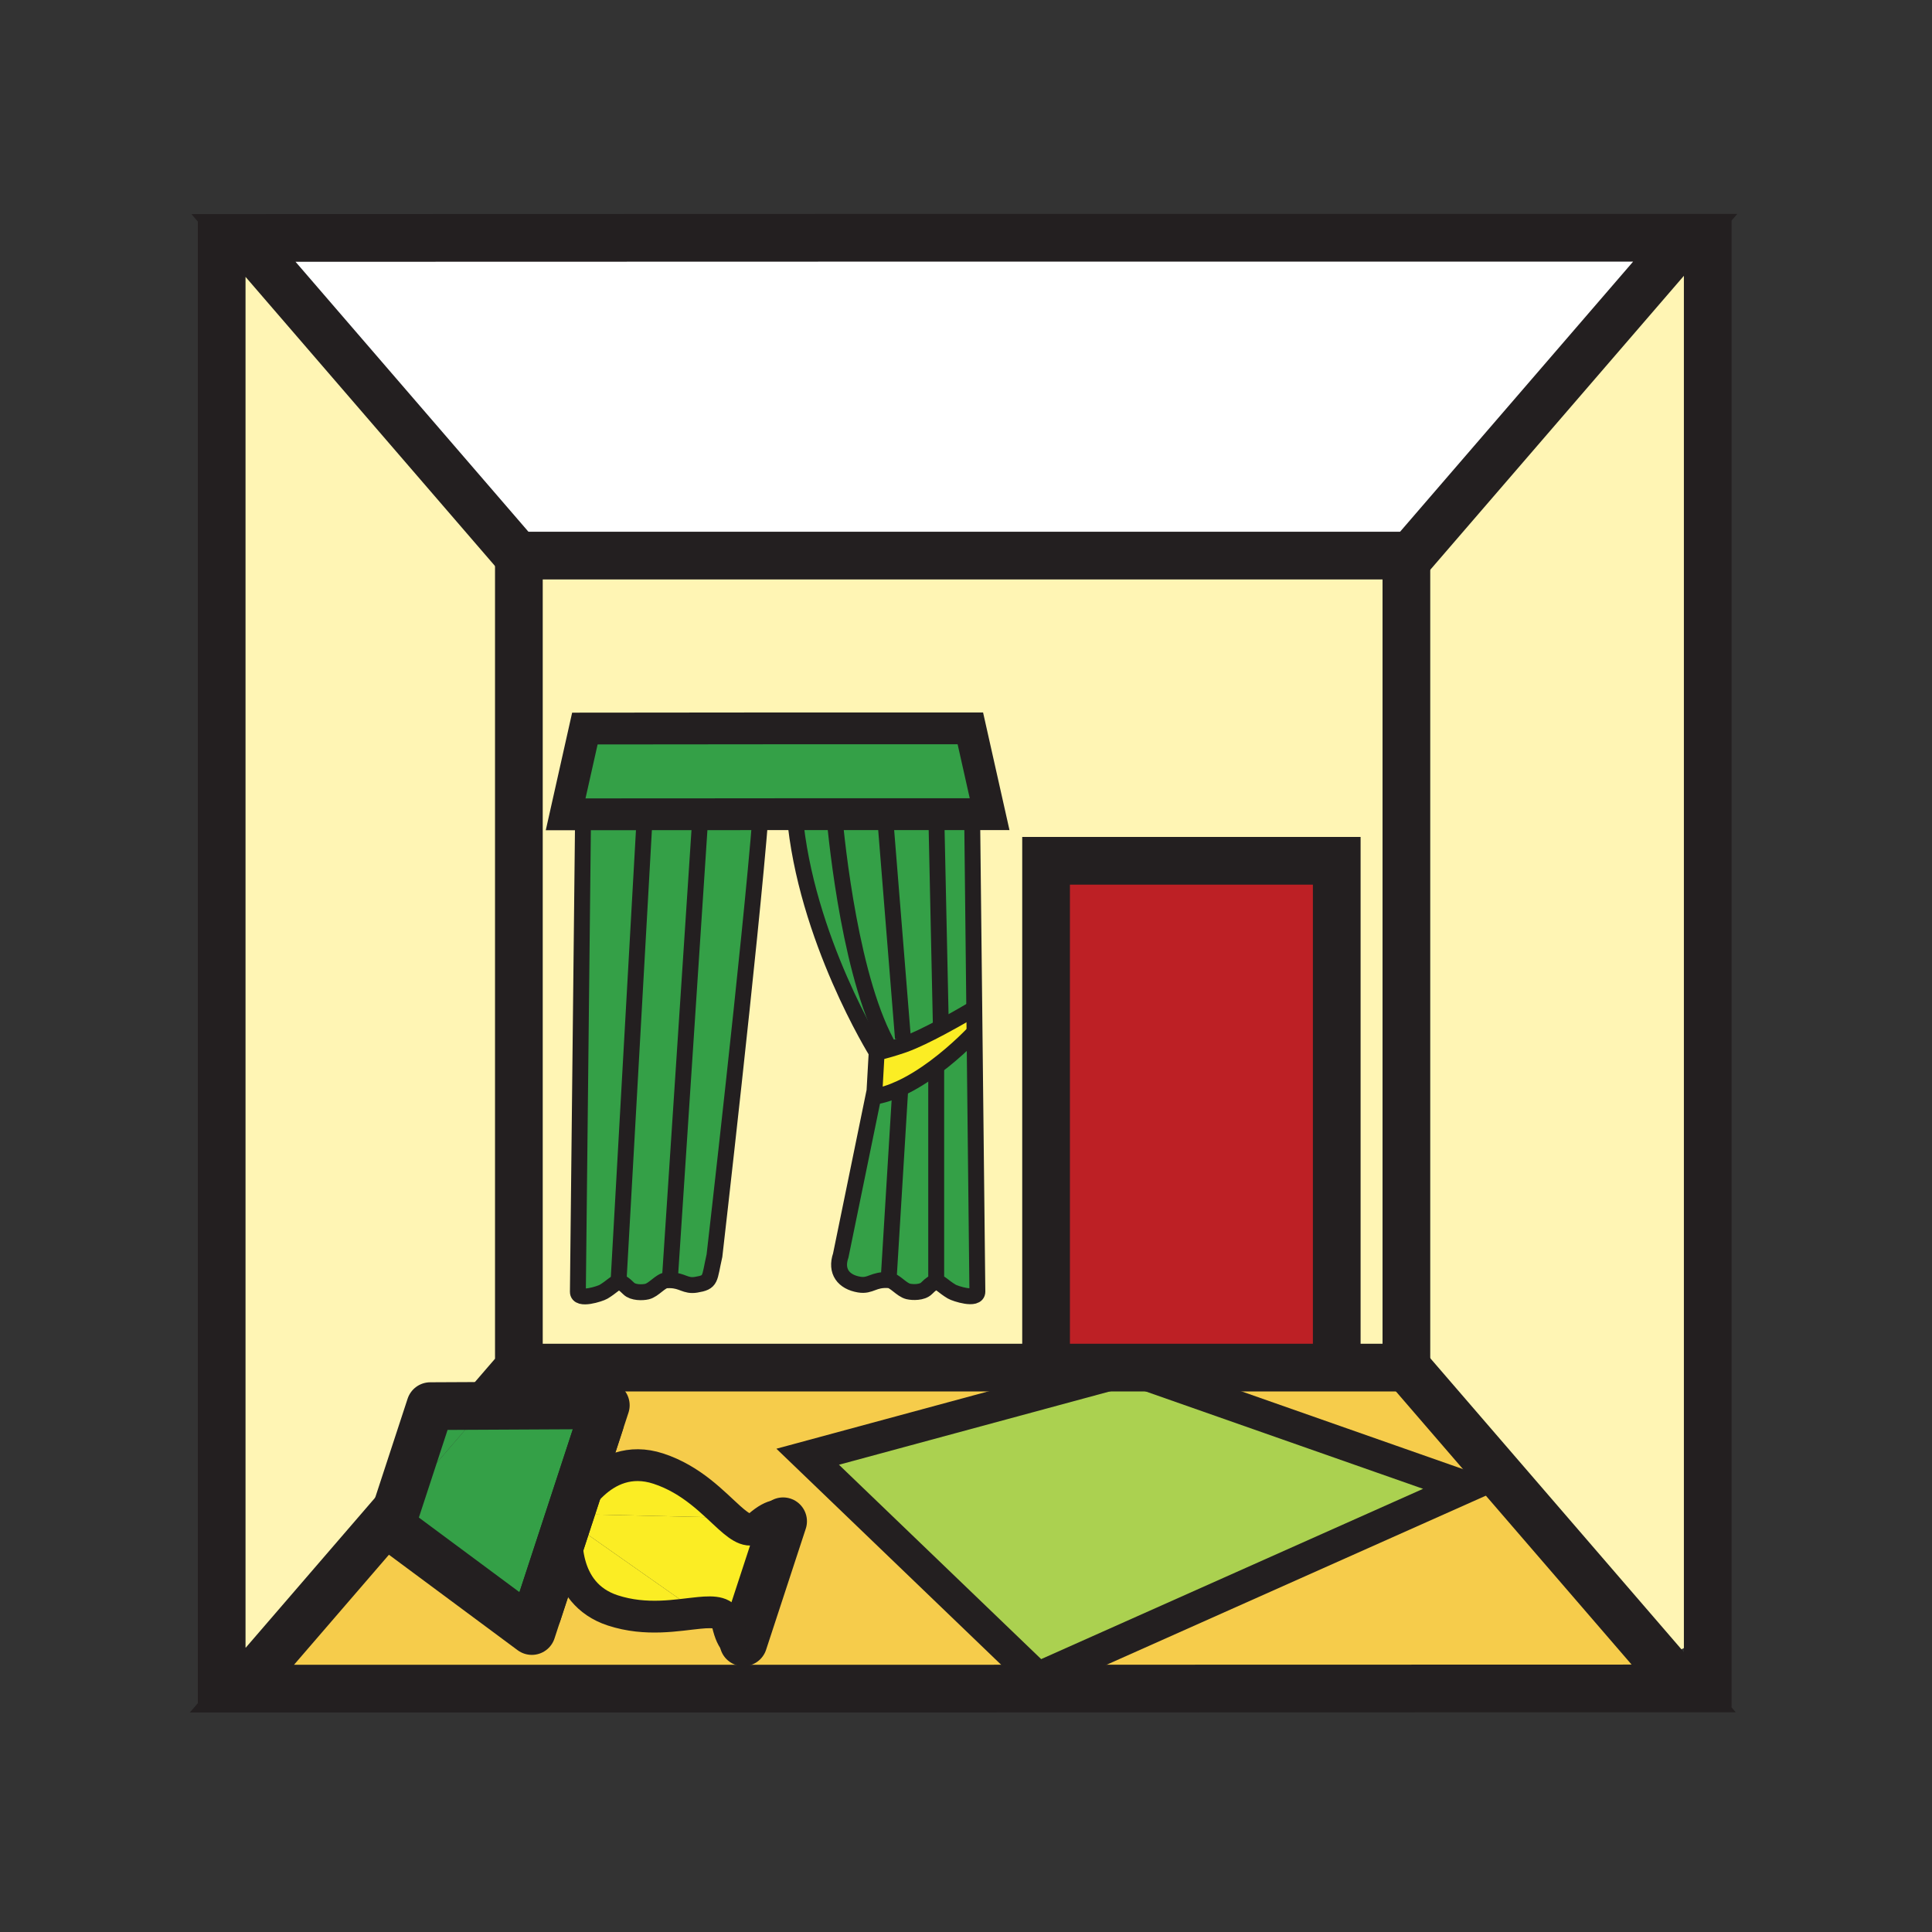<svg height="850.394" viewBox="0 0 850.394 850.394" width="850.394" xmlns="http://www.w3.org/2000/svg"><rect x="0" y="0" width="850.394" height="850.394" fill="#333333" stroke="none"/><path d="m428.84 443.92c.04 3.44.07 6.92.11 10.4 0 0-7.3 7.91-17.43 15.439-4.63 3.44-9.85 6.8-15.24 9.28-3.93 1.82-7.95 3.17-11.89 3.74l.53-2.59.96-17s1.15 0 5.91-1.41c1.42-.42 3.15-.96 5.27-1.67.34-.11.7-.24 1.06-.37 4.59-1.66 10.56-4.61 16.02-7.521 7.89-4.198 14.7-8.298 14.7-8.298z" fill="#fbed24"/><g fill="#34a047"><path d="m396.28 479.04-5.05 82.81-.07 1.61c-6.84-.43-7.86 2.81-12.98 1.97-6.87-1.14-10.52-5.81-8.11-12.83l14.32-69.819c3.94-.571 7.96-1.921 11.89-3.741z"/><path d="m412.08 562.62.02 1.689c-1.08 0-2.29.78-4.3 2.79-1.86 1.87-6.01 1.811-8.04 1.33-2.96-.699-5.96-4.8-8.53-4.97h-.07l.07-1.61 5.05-82.81c5.39-2.48 10.61-5.84 15.24-9.28l.56.75z"/><path d="m430.2 568.52c.04 4.15-9.85.851-11.27 0-3.73-2.21-5.11-4.21-6.83-4.21l-.02-1.689v-92.11l-.56-.75c10.13-7.529 17.43-15.439 17.43-15.439.6 55.308 1.24 113.698 1.25 114.198zm-2.31-210.15c.091 7.87.5 44.79.95 85.55 0 0-6.81 4.1-14.7 8.3l-2.02-93.85z"/><path d="m412.12 358.37 2.02 93.85c-5.46 2.91-11.43 5.86-16.02 7.521l-.68-2.71-7.94-98.66h22.62zm-20.33 103.41c-4.76 1.41-5.91 1.41-5.91 1.41s-31.4-50.311-36.1-104.82h17.4c1.14 12.7 7.41 74.5 24.61 103.41z"/><path d="m397.44 457.03.68 2.71c-.36.13-.72.26-1.06.37-2.12.71-3.85 1.25-5.27 1.67-17.2-28.91-23.47-90.71-24.61-103.41h22.32z"/><path d="m427.89 358.37h-85.56l-7.53.01-26.79.02-24.37.01-26.99.02-7.68.01 8.47-37.76 84.89-.08h84.78l8.48 37.77z"/><path d="m308.01 358.4 26.79-.02c-4.41 56.1-20.32 194.3-20.32 194.3-2.4 10.521-1.23 11.69-8.1 12.82-4.71.78-5.95-1.9-11.43-2l.06-2.74 13-197.45z"/><path d="m272.26 564.02 11.38-202.339v-3.27l24.37-.01v4.91l-13 197.45-.06 2.74c-.5-.02-1.05-.01-1.63.03-2.56.17-5.56 4.279-8.52 4.97-2.03.49-6.18.54-8.05-1.32-2.12-2.12-3.35-2.88-4.47-2.779z"/><path d="m283.64 358.41v3.27l-11.38 202.34.02.381c-1.64.13-3.05 2.06-6.65 4.199-1.43.841-11.31 4.141-11.27-.01.01-.899 2.09-191.12 2.29-210.16z"/></g><path d="m338.52 668.43 6.19.15-.02 1.03-17.46 53.279-.33.471-4.94-3.471c-.61-1.33-1.2-3.09-1.71-5.38-1.08-4.91-5.66-5.24-12.47-4.58l-57.78-40.569.48-1.46.51-1.551.14.051 69.97 1.63c5.13 4.6 9.03 7.069 12.82 3.739 1.78-1.559 3.3-2.629 4.6-3.339z" fill="#fbed24"/><path d="m588.38 597.22v4.75h-127.94v-223.09h127.94z" fill="#bd2025"/><path d="m344.69 669.61.02-1.03.64.01s-1.55-3.06-6.83-.16l-17.42-.399c-7.09-6.351-16.53-16.75-31.29-21.59-25.45-8.341-38.68 19.96-38.68 19.96l-.14-.051 15.66-47.81-52.79.27 14.53-16.84h269.279v.75l-142.159 38.48 101.32 97.39v4.66l-33.11.01h-293.14l-14.25-11.399 58.14-67.4-2.43 7.43 62.05 46.03 2.57-7.84 13.1-39.98c-.68 4.98-3.06 31.19 19.94 38.73 14.8 4.85 28.61 2.01 38.08 1.1l14.18 9.96c2.55 5.5 5.62 3.94 5.62 3.94l-.68-.47.33-.471z" fill="#f6cc4b"/><path d="m619.18 601.88 111.23 128.92-22.41 11.2v1.19l-251.17.06v-4.66l188.49-84.04-147.65-51.83v-.75h121.37v-.09z" fill="#f6cc4b"/><path d="m228.39 245.25v356.72l-14.53 16.84-24.47.12-8.72 26.61-.49 1.5-5.71 17.42-58.14 67.4-18.76-15v-596.64l16.03-8.02zm0 0v-.69h390.65v357.41h-30.66v-223.09h-127.94v223.09h-232.05zm207.2 113.12-8.479-37.77h-84.78l-84.89.08-8.47 37.76 7.68-.01c-.2 19.04-2.28 209.26-2.29 210.16-.04 4.15 9.84.851 11.27.01 3.6-2.14 5.01-4.069 6.65-4.199 1.12-.101 2.35.659 4.47 2.779 1.87 1.86 6.02 1.811 8.05 1.32 2.96-.69 5.96-4.8 8.52-4.97.58-.04 1.13-.05 1.63-.03 5.48.1 6.72 2.78 11.43 2 6.87-1.13 5.7-2.3 8.1-12.82 0 0 15.91-138.2 20.32-194.3l7.53-.01h7.45c4.7 54.51 36.1 104.82 36.1 104.82l-.96 17-.53 2.59-14.321 69.82c-2.41 7.021 1.24 11.69 8.11 12.83 5.12.84 6.14-2.399 12.98-1.97h.07c2.57.17 5.57 4.271 8.53 4.97 2.03.48 6.18.54 8.04-1.33 2.01-2.01 3.22-2.79 4.3-2.79 1.72 0 3.1 2 6.83 4.21 1.42.851 11.31 4.15 11.27 0-.01-.5-.65-58.89-1.25-114.199-.04-3.48-.07-6.96-.11-10.4-.45-40.76-.859-77.68-.95-85.55h7.7zm316.09-240.31v602.1l-21.27 10.64-111.23-128.92h-.14v-355.93h.82l116.35-134.86z" fill="#fff5b4"/><path d="m619.04 244.56h-390.65v.69l-114.79-133.05 14.93-7.47 296.01-.08h297.35l14.32 6.44-116.35 134.86h-.82z" fill="#fff"/><path d="m645.32 654.55-188.49 84.04-101.32-97.39 142.16-38.48z" fill="#abd150"/><path d="m344.71 668.58-6.19-.15c5.28-2.899 6.83.16 6.83.16zm-23.61-.55 17.42.399c-1.3.71-2.82 1.78-4.6 3.34-3.79 3.331-7.69.861-12.82-3.739zm.86 51.86 4.94 3.471.68.47c0-.001-3.07 1.559-5.62-3.941zm0 0-14.18-9.96c6.81-.66 11.39-.33 12.47 4.58.51 2.29 1.1 4.05 1.71 5.38z" fill="#fff"/><path d="m321.1 668.03-69.97-1.63s13.23-28.301 38.68-19.96c14.76 4.84 24.2 15.24 31.29 21.59zm-71.1 1.33 57.78 40.569c-9.47.91-23.28 3.75-38.08-1.1-23-7.54-20.62-33.75-19.94-38.73v-.02z" fill="#fbed24"/><path d="m250.48 667.9-.48 1.46-.12-.08s-.05.279-.12.79v.02l-13.1 39.99-2.57 7.84-62.05-46.03 2.43-7.43 39.39-45.65 52.79-.27-15.66 47.81z" fill="#34a047"/><path d="m250 669.36-.24.72v-.01z" fill="#fff"/><path d="m250 669.36-.24.71c.07-.511.12-.79.12-.79z" fill="#fff"/><path d="m213.86 618.81-39.39 45.65 5.71-17.42.49-1.5 8.72-26.61z" fill="#34a047"/><g fill="none" stroke="#231f20"><path d="m619.04 601.88v.09h-390.65v-357.41h390.65v1.39zm-405.18 16.93 14.53-16.84" stroke-width="21"/><path d="m619.18 601.88 111.23 128.92 10.68 12.38-33.09.01-251.17.06-33.11.01h-317.23l9.84-11.4 58.14-67.4m54.6-418.42-.68-.79-114.79-133.05-6.43-7.46 21.36-.01 296.01-.08h317.23l-5.56 6.44-116.35 134.86m-522.29-149.44v654.98m654.11-655.15v654.98m-291.24-154.1v-218.34h127.94v218.34" stroke-width="21"/><g stroke-width="7"><path d="m256.67 356.9s-.01.53-.02 1.53c-.2 19.04-2.28 209.26-2.29 210.16-.04 4.15 9.84.851 11.27.01 3.6-2.14 5.01-4.069 6.65-4.199 1.12-.101 2.35.659 4.47 2.779 1.87 1.86 6.02 1.811 8.05 1.32 2.96-.69 5.96-4.8 8.52-4.97.58-.04 1.13-.05 1.63-.03 5.48.1 6.72 2.78 11.43 2 6.87-1.13 5.7-2.3 8.1-12.82 0 0 15.91-138.2 20.32-194.3.03-.5.07-.99.11-1.48m92.97-.07s.01.53.01 1.54c.091 7.87.5 44.79.95 85.55.04 3.44.07 6.92.11 10.4.6 55.31 1.24 113.699 1.25 114.199.04 4.15-9.85.851-11.27 0-3.73-2.21-5.11-4.21-6.83-4.21-1.08 0-2.29.78-4.3 2.79-1.86 1.87-6.01 1.811-8.04 1.33-2.96-.699-5.96-4.8-8.53-4.97h-.07c-6.84-.43-7.86 2.81-12.98 1.97-6.87-1.14-10.52-5.81-8.11-12.83l14.32-69.819.53-2.59.96-17s-31.4-50.311-36.1-104.82c-.05-.51-.09-1.03-.13-1.54m62.43 205.79v-92.11m-20.85 91.34 5.05-82.81"/><path d="m428.84 443.92s-6.81 4.1-14.7 8.3c-5.46 2.91-11.43 5.86-16.02 7.521-.36.13-.72.26-1.06.37-2.12.71-3.85 1.25-5.27 1.67-4.76 1.41-5.91 1.41-5.91 1.41m43.07-8.871s-7.3 7.91-17.43 15.439c-4.63 3.44-9.85 6.8-15.24 9.28-3.93 1.82-7.95 3.17-11.89 3.74"/><path d="m414.14 452.22-2.02-93.85-.04-1.93m-22.74 0 .16 1.93 7.94 98.66m-30.45-100.97s.06.81.19 2.31c1.14 12.7 7.41 74.5 24.61 103.41"/></g><path d="m334.8 358.38 7.53-.01h93.26l-8.48-37.77h-84.78l-84.89.08-8.47 37.76 7.68-.01 26.99-.02 24.37-.01z" stroke-width="14"/><path d="m283.64 361.68-11.38 202.34m35.75-200.71-13 197.45" stroke-width="7"/><path d="m327.23 722.89 17.46-53.28" stroke-linecap="round" stroke-linejoin="round" stroke-width="21"/><path d="m249.76 670.1c-.68 4.98-3.06 31.19 19.94 38.73 14.8 4.85 28.61 2.01 38.08 1.1 6.81-.66 11.39-.33 12.47 4.58.51 2.29 1.1 4.05 1.71 5.38 2.55 5.5 5.62 3.94 5.62 3.94m-76.45-57.43s13.23-28.301 38.68-19.96c14.76 4.84 24.2 15.239 31.29 21.59 5.13 4.6 9.03 7.069 12.82 3.739 1.78-1.56 3.3-2.63 4.6-3.34 5.28-2.899 6.83.16 6.83.16" stroke-width="14"/><path d="m250.48 667.9.51-1.55 15.66-47.81-52.79.27-24.47.12-8.72 26.61-.49 1.5-5.71 17.42-2.43 7.43 62.05 46.03 2.57-7.84 13.1-39.99m0-.01.24-.72" stroke-linecap="round" stroke-linejoin="round" stroke-width="21"/><path d="m264.07 626.39-13.59 41.51-.48 1.46-.24.71v.03l-13.1 39.98" stroke-linecap="round" stroke-linejoin="round" stroke-width="21"/><path d="m456.83 738.59-101.32-97.39 142.16-38.48 147.65 51.83z" stroke-width="14"/></g><path d="m0 0h850.394v850.394h-850.394z" fill="none"/></svg>